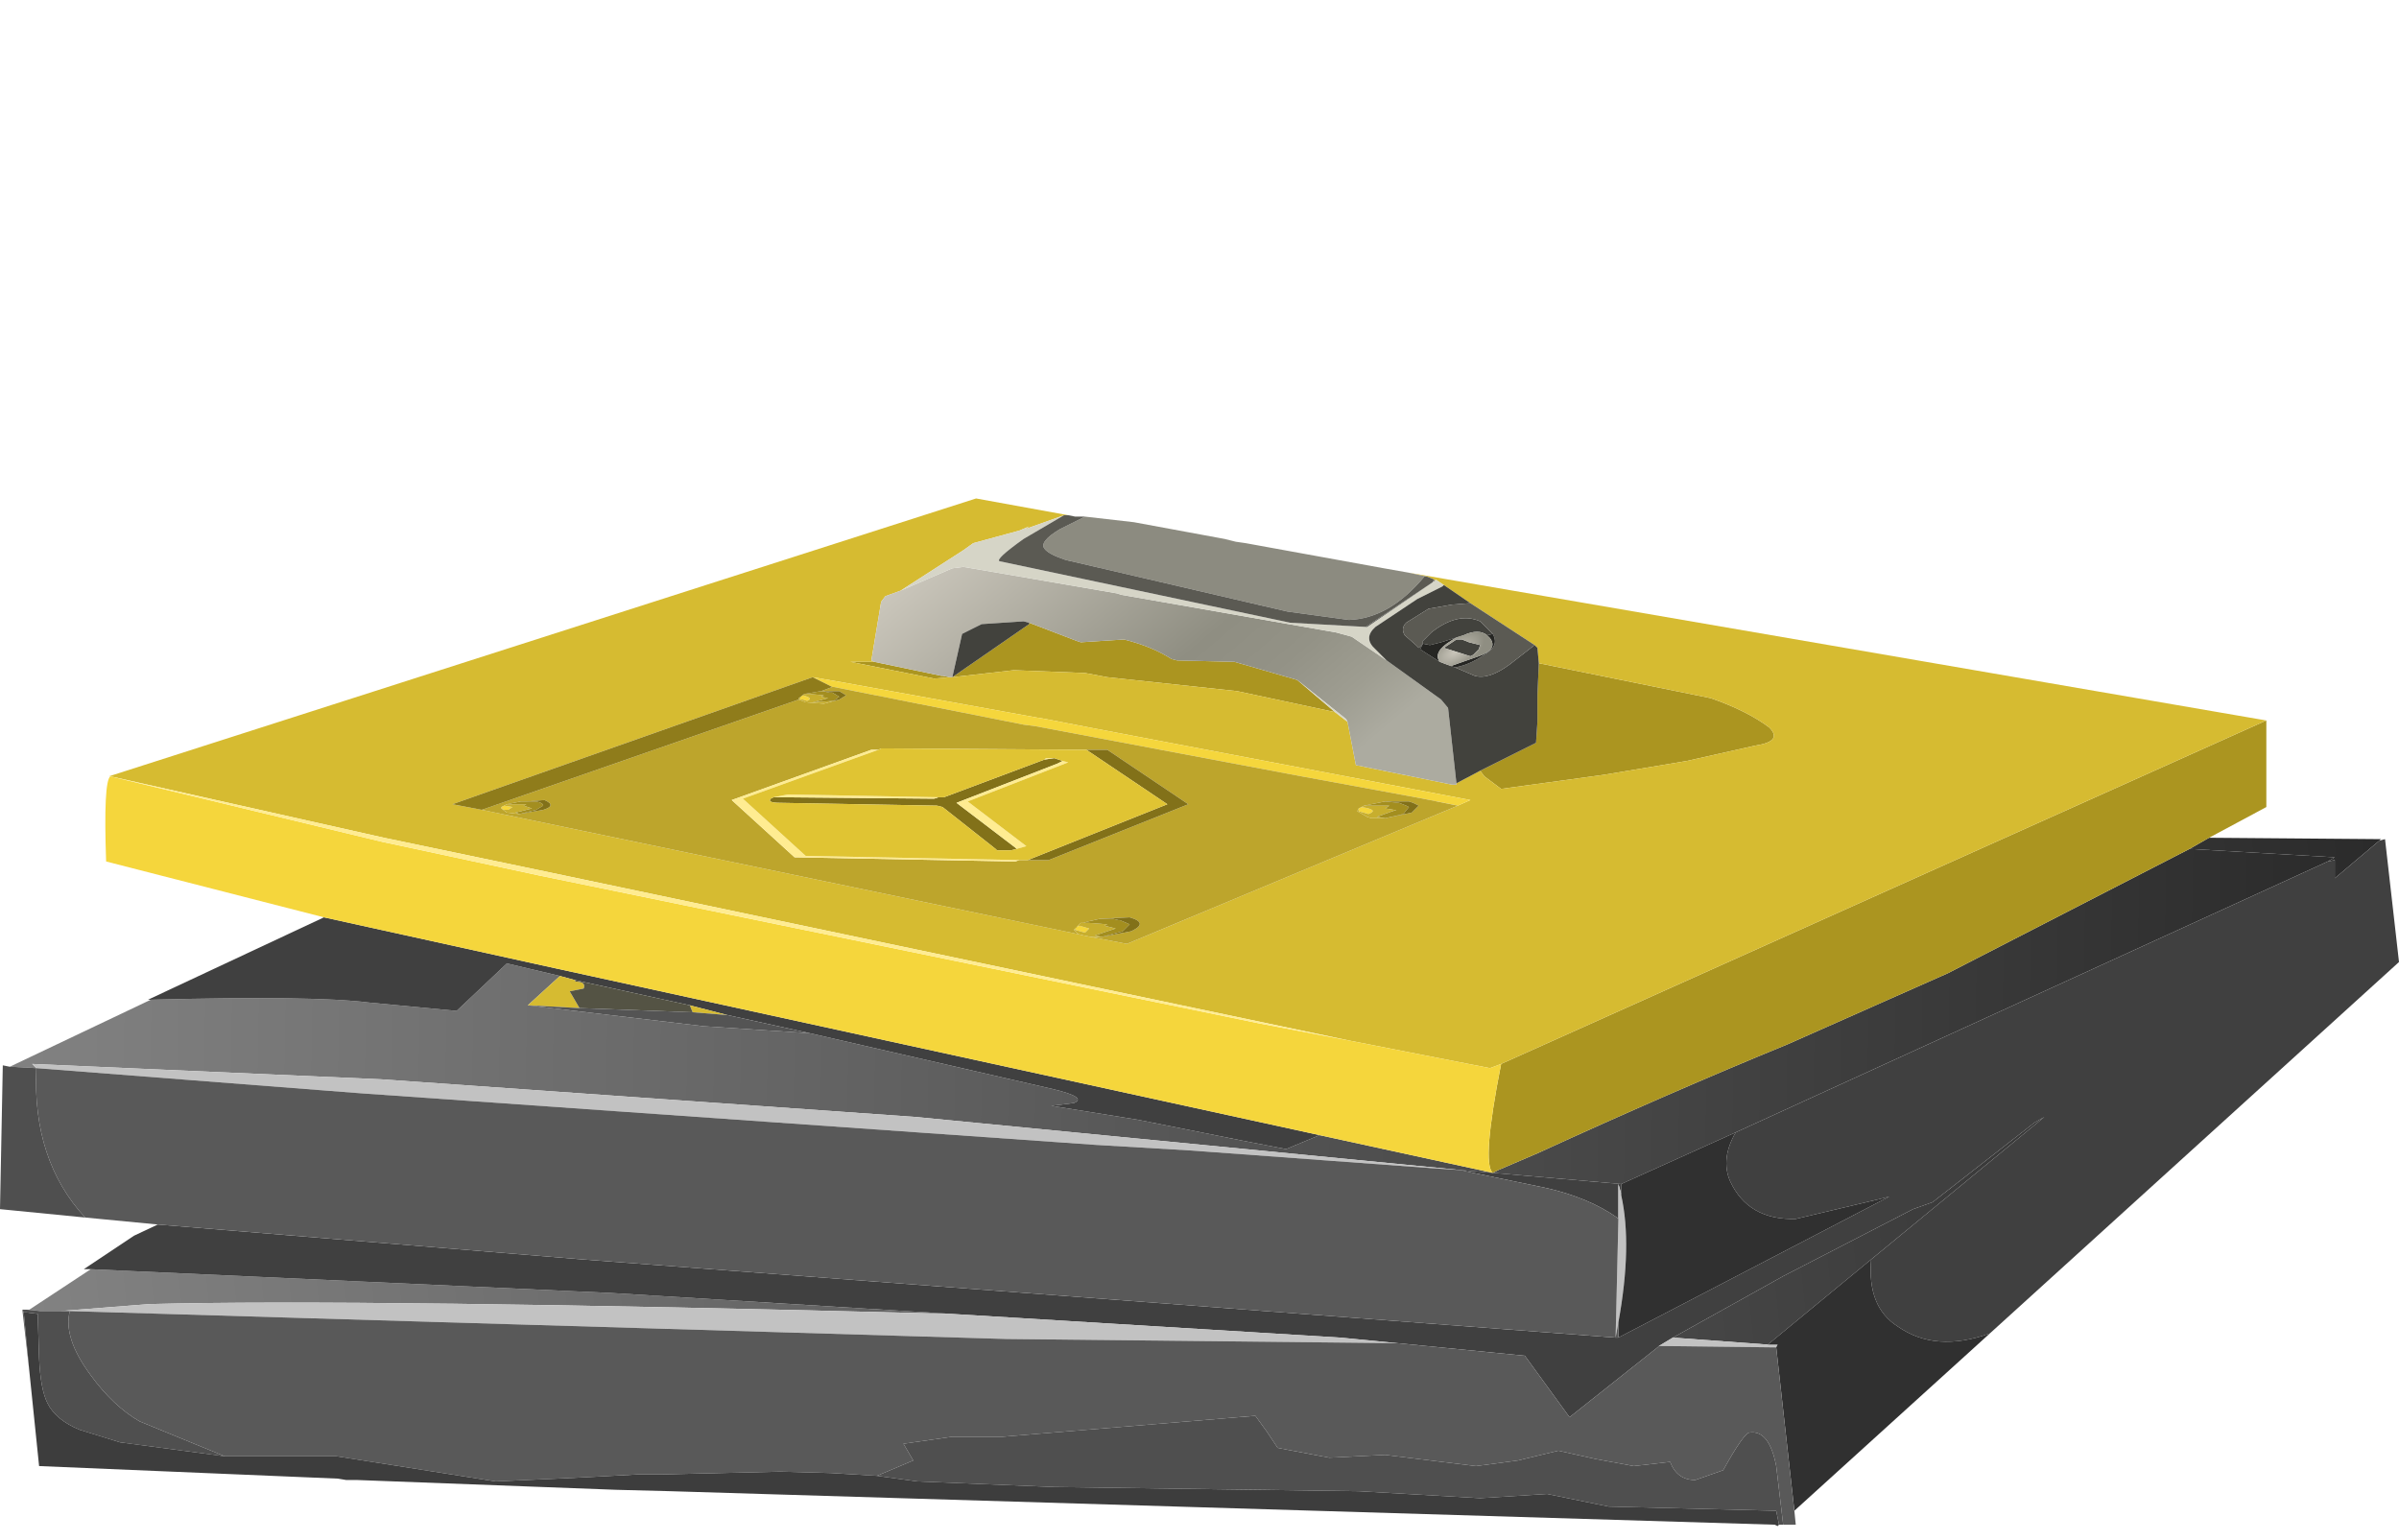 <?xml version="1.0" encoding="UTF-8" standalone="no"?>
<svg xmlns:xlink="http://www.w3.org/1999/xlink" height="55.15px" width="85.9px" xmlns="http://www.w3.org/2000/svg">
  <g transform="matrix(1.0, 0.0, 0.0, 1.0, 0.0, 0.0)">
    <use height="36.8" transform="matrix(1.0, 0.0, 0.0, 1.0, 0.0, 17.85)" width="85.9" xlink:href="#shape0"/>
  </g>
  <defs>
    <g id="shape0" transform="matrix(1.0, 0.0, 0.0, 1.0, 0.0, -17.85)">
      <path d="M85.2 30.1 L83.6 31.45 83.6 30.8 83.35 30.85 83.6 30.7 78.4 30.4 79.1 30.0 85.25 30.05 85.2 30.1 M3.25 45.45 L21.85 46.3 34.05 47.05 Q12.8 46.5 5.35 46.7 L2.15 46.95 1.45 46.95 1.05 46.9 3.25 45.45 M59.9 47.9 L63.85 45.7 68.5 43.3 69.2 43.05 72.85 40.2 73.2 40.0 67.0 45.1 63.3 48.15 59.9 47.9" fill="url(#gradient0)" fill-rule="evenodd" stroke="none"/>
      <path d="M78.4 30.4 L83.6 30.7 83.35 30.85 62.15 40.55 58.05 42.4 53.45 42.0 52.3 41.9 32.8 40.0 13.65 38.65 1.15 38.1 1.3 38.25 0.35 38.2 5.4 35.8 Q11.25 35.65 13.2 35.9 L16.35 36.2 18.15 34.5 20.05 34.95 18.9 36.0 25.2 36.75 29.0 37.0 37.7 39.0 Q38.95 39.3 38.45 39.5 L37.65 39.6 40.75 40.1 44.5 40.85 46.05 41.15 47.25 40.65 53.45 42.0 53.65 41.9 55.05 41.3 Q59.85 39.1 64.0 37.4 L69.75 34.85 76.65 31.3 78.4 30.4" fill="url(#gradient1)" fill-rule="evenodd" stroke="none"/>
      <path d="M83.35 30.85 L83.6 30.8 83.6 31.45 85.2 30.1 85.4 30.05 85.9 34.45 71.25 47.75 Q69.3 48.45 67.95 47.5 66.85 46.8 67.0 45.1 L73.2 40.0 72.85 40.2 69.2 43.05 68.5 43.3 63.85 45.7 59.9 47.9 59.4 48.2 59.35 48.25 56.2 50.75 54.6 48.55 50.05 48.1 48.0 47.9 34.05 47.05 21.85 46.3 3.25 45.45 3.0 45.45 4.8 44.25 5.65 43.85 20.85 45.1 57.85 47.9 57.95 47.9 67.65 42.85 67.25 42.95 64.3 43.65 Q62.6 43.7 61.95 42.3 61.6 41.5 62.15 40.55 L83.35 30.85 M11.6 32.85 L20.0 34.7 47.25 40.65 46.05 41.15 44.5 40.85 40.75 40.1 37.65 39.6 38.45 39.5 Q38.95 39.3 37.7 39.0 L29.0 37.0 26.05 36.35 24.7 36.0 20.6 35.1 20.05 34.95 18.15 34.5 16.35 36.2 13.2 35.9 Q11.25 35.65 5.4 35.8 L5.3 35.8 11.6 32.85 M52.3 41.9 L53.45 42.0 58.05 42.4 58.05 42.75 57.95 42.4 57.95 43.65 57.9 43.6 Q56.9 42.9 55.4 42.55 L52.75 42.0 52.3 41.9" fill="#404040" fill-rule="evenodd" stroke="none"/>
      <path d="M79.1 30.0 L78.4 30.4 76.65 31.3 69.75 34.85 64.0 37.4 Q59.85 39.1 55.05 41.3 L53.65 41.9 53.45 42.0 Q53.05 41.65 53.75 38.1 L81.15 25.8 81.15 28.9 79.1 30.0 M55.1 23.75 L61.25 25.0 Q62.55 25.45 63.35 26.05 63.85 26.55 62.85 26.7 L60.4 27.25 57.4 27.75 53.75 28.25 53.15 27.8 53.0 27.6 55.0 26.6 55.05 25.85 55.05 24.9 55.1 23.75 M47.8 25.5 L44.3 24.75 39.65 24.25 38.85 24.1 36.3 24.0 34.1 24.25 36.85 22.35 36.85 22.3 38.55 22.95 38.7 23.0 40.25 22.9 Q41.25 23.15 41.95 23.6 L42.15 23.65 44.2 23.7 46.45 24.35 47.8 25.5 M34.0 24.25 L33.45 24.3 30.45 23.7 31.3 23.7 33.7 24.2 33.75 24.2 34.0 24.25" fill="#ab9520" fill-rule="evenodd" stroke="none"/>
      <path d="M53.0 27.6 L53.15 27.8 53.75 28.25 57.4 27.75 60.4 27.25 62.85 26.7 Q63.85 26.55 63.35 26.05 62.55 25.45 61.25 25.0 L55.1 23.75 55.05 23.2 54.95 23.1 52.65 21.6 51.7 20.95 51.4 20.75 51.4 20.8 51.35 20.75 51.1 20.65 50.4 20.5 53.0 20.95 81.15 25.8 53.75 38.1 53.35 38.25 48.25 37.25 19.25 31.15 13.75 30.0 3.95 27.8 3.9 27.8 34.95 17.85 38.25 18.45 38.1 18.45 36.7 18.95 36.85 18.85 36.5 19.0 34.85 19.45 34.5 19.7 32.25 21.15 31.7 21.35 31.55 21.55 31.2 23.65 31.3 23.7 30.45 23.7 33.45 24.3 34.0 24.25 34.1 24.25 36.3 24.0 38.85 24.1 39.65 24.25 44.3 24.75 47.8 25.5 48.25 25.85 48.55 27.4 52.0 28.1 52.15 28.1 52.15 28.05 53.0 27.6 M52.2 28.85 L52.65 28.65 39.0 26.05 37.45 25.75 37.15 25.7 30.25 24.45 29.1 24.25 16.2 28.8 17.25 29.0 38.6 33.45 38.8 33.5 39.05 33.55 40.35 33.8 52.2 28.85 M18.9 36.0 L20.05 34.95 20.6 35.1 20.6 35.15 Q21.0 35.15 20.9 35.4 L20.4 35.5 20.75 36.1 18.9 36.0 M24.8 36.25 L24.7 36.0 26.05 36.35 24.8 36.25" fill="#d6bb31" fill-rule="evenodd" stroke="none"/>
      <path d="M50.4 20.5 L51.1 20.65 51.0 20.65 Q49.75 22.15 48.3 22.2 L46.1 21.9 38.15 20.05 Q37.55 19.85 37.4 19.65 37.2 19.4 37.95 18.95 L38.85 18.5 40.6 18.7 43.85 19.3 44.05 19.35 44.25 19.4 44.6 19.45 49.55 20.35 50.4 20.5 M51.35 20.75 L51.4 20.8 51.3 20.85 51.35 20.75" fill="#8c8b80" fill-rule="evenodd" stroke="none"/>
      <path d="M52.15 28.05 L52.15 28.1 52.0 28.1 48.55 27.4 48.25 25.85 48.2 25.75 46.45 24.35 44.2 23.7 42.15 23.65 41.95 23.6 Q41.25 23.15 40.25 22.9 L38.7 23.0 38.55 22.95 36.85 22.3 36.65 22.25 35.15 22.35 34.45 22.7 34.1 24.25 34.0 24.25 33.75 24.2 33.7 24.2 31.3 23.7 31.2 23.65 31.55 21.55 31.7 21.35 32.25 21.15 34.1 20.35 34.5 20.3 40.0 21.25 40.15 21.3 47.85 22.65 48.4 22.8 49.65 23.65 51.6 25.05 51.85 25.35 52.15 28.05" fill="url(#gradient2)" fill-rule="evenodd" stroke="none"/>
      <path d="M48.25 25.85 L47.8 25.5 46.45 24.35 48.2 25.75 48.25 25.85 M32.25 21.15 L34.5 19.7 34.85 19.45 36.5 19.0 36.85 18.85 36.7 18.95 38.1 18.45 36.65 19.3 Q35.6 20.05 35.8 20.1 L46.2 22.3 48.9 22.45 48.95 22.45 51.3 20.85 51.4 20.8 51.4 20.75 51.7 20.95 51.65 21.0 50.75 21.45 49.25 22.45 Q48.8 22.85 49.25 23.25 L49.65 23.65 48.4 22.8 47.85 22.65 40.15 21.3 40.0 21.25 34.5 20.3 34.1 20.35 32.25 21.15" fill="#d6d5c7" fill-rule="evenodd" stroke="none"/>
      <path d="M53.0 27.6 L52.15 28.05 51.85 25.35 51.6 25.05 49.65 23.65 49.25 23.25 Q48.8 22.85 49.25 22.45 L50.75 21.45 51.65 21.0 51.7 20.95 52.65 21.6 52.0 21.65 51.15 21.8 50.35 22.3 Q50.15 22.5 50.3 22.75 L50.7 23.1 50.8 23.2 50.95 23.05 50.95 22.95 51.25 22.65 Q52.2 21.9 53.0 22.25 L53.45 22.7 53.25 22.75 Q52.95 22.5 52.4 22.75 L51.6 23.0 51.2 23.1 50.95 23.05 50.85 23.25 51.55 23.7 51.95 23.85 52.1 23.9 52.8 24.2 Q53.3 24.35 54.05 23.8 L54.95 23.1 55.05 23.2 55.1 23.75 55.05 24.9 55.05 25.85 55.0 26.6 53.0 27.6 M36.85 22.3 L36.85 22.35 34.1 24.25 34.45 22.7 35.15 22.35 36.65 22.25 36.85 22.3 M51.3 20.85 L48.95 22.45 48.9 22.45 51.3 20.85 M52.35 22.9 L52.6 23.0 53.0 23.1 52.95 23.25 52.75 23.45 52.65 23.5 51.7 23.2 52.15 22.9 52.35 22.9" fill="#42423d" fill-rule="evenodd" stroke="none"/>
      <path d="M38.1 18.45 L38.25 18.45 38.5 18.5 38.65 18.5 38.7 18.5 38.85 18.5 37.95 18.95 Q37.2 19.4 37.4 19.65 37.55 19.85 38.15 20.05 L46.1 21.9 48.3 22.2 Q49.75 22.15 51.0 20.65 L51.1 20.65 51.35 20.75 51.3 20.85 48.9 22.45 46.2 22.3 35.8 20.1 Q35.6 20.05 36.65 19.3 L38.1 18.45 M52.65 21.6 L54.95 23.1 54.05 23.8 Q53.3 24.35 52.8 24.2 L52.1 23.9 Q52.7 23.8 53.35 23.3 53.65 23.05 53.45 22.7 L53.0 22.25 Q52.2 21.9 51.25 22.65 L50.95 22.95 50.95 23.05 50.8 23.2 50.7 23.1 50.3 22.75 Q50.15 22.5 50.35 22.3 L51.15 21.8 52.0 21.65 52.65 21.6" fill="#5b5a53" fill-rule="evenodd" stroke="none"/>
      <path d="M53.45 22.7 Q53.65 23.05 53.35 23.3 52.7 23.8 52.1 23.9 L51.95 23.85 52.95 23.5 Q53.65 23.25 53.35 22.85 L53.25 22.75 53.45 22.7 M50.95 23.05 L51.2 23.1 51.6 23.0 52.4 22.75 Q52.15 22.8 51.95 22.95 51.3 23.35 51.55 23.7 L50.85 23.25 50.95 23.05" fill="#262623" fill-rule="evenodd" stroke="none"/>
      <path d="M53.25 22.75 L53.35 22.85 Q53.65 23.25 52.95 23.5 L51.95 23.85 51.55 23.7 Q51.3 23.35 51.95 22.95 52.15 22.8 52.4 22.75 52.95 22.5 53.25 22.75 M52.35 22.9 L52.15 22.9 51.7 23.2 52.65 23.5 52.75 23.45 52.95 23.25 53.0 23.1 52.6 23.0 52.35 22.9" fill="url(#gradient3)" fill-rule="evenodd" stroke="none"/>
      <path d="M48.25 37.25 L53.35 38.25 53.75 38.1 Q53.05 41.65 53.45 42.0 L47.25 40.65 20.0 34.7 11.6 32.85 3.8 30.85 Q3.7 28.0 3.95 27.8 L13.7 30.15 19.3 31.35 45.1 36.65 48.25 37.25 M29.1 24.25 L30.25 24.45 37.15 25.7 37.45 25.75 39.0 26.05 52.65 28.65 52.2 28.85 50.95 28.6 46.6 27.8 37.05 26.0 36.65 25.95 29.85 24.6 29.8 24.6 29.1 24.25 M48.75 28.9 Q49.4 29.0 49.0 29.15 L48.65 29.05 48.65 28.95 48.75 28.9 M28.65 25.05 L28.65 24.95 28.75 24.9 Q29.15 25.0 28.9 25.1 L28.75 25.05 28.65 25.05 M18.05 28.85 L18.35 28.9 18.2 29.0 18.05 29.0 17.95 28.95 17.95 28.9 18.05 28.85 M38.85 33.4 L38.5 33.3 38.5 33.2 38.65 33.15 39.0 33.25 38.85 33.4" fill="#f5d63c" fill-rule="evenodd" stroke="none"/>
      <path d="M29.8 24.6 L29.85 24.6 36.65 25.95 37.05 26.0 46.6 27.8 50.95 28.6 52.2 28.85 40.35 33.8 39.05 33.55 39.45 33.55 40.5 33.35 Q41.15 33.05 40.45 32.85 L39.4 32.9 38.95 33.0 38.8 33.05 38.7 33.05 38.45 33.3 38.6 33.45 17.25 29.0 28.6 25.05 28.85 25.15 29.5 25.2 30.05 25.05 30.3 24.9 30.05 24.75 29.45 24.75 29.4 24.75 29.8 24.6 M48.65 28.95 L48.6 29.05 48.95 29.25 49.1 29.3 49.6 29.3 50.55 29.1 50.8 28.85 50.6 28.75 50.45 28.7 49.6 28.7 48.85 28.85 48.75 28.9 48.65 28.95 M17.95 28.95 L18.15 29.1 18.6 29.15 19.45 29.0 Q19.95 28.85 19.5 28.65 L18.85 28.7 18.8 28.7 18.65 28.7 18.4 28.75 18.15 28.8 18.05 28.85 17.95 28.9 17.95 28.95 M36.8 30.8 L37.55 30.8 42.55 28.8 39.65 26.85 38.9 26.85 31.55 26.8 31.45 26.85 31.2 26.85 26.2 28.65 28.45 30.7 36.35 30.85 36.5 30.8 36.8 30.8" fill="#bda52c" fill-rule="evenodd" stroke="none"/>
      <path d="M39.05 33.55 L38.8 33.5 38.6 33.45 38.45 33.3 38.7 33.05 38.8 33.05 39.0 33.05 39.65 33.1 39.55 33.15 39.95 33.25 39.2 33.5 39.45 33.55 39.05 33.55 M49.6 29.3 L49.1 29.3 48.95 29.25 48.6 29.05 48.65 28.95 48.65 29.05 49.0 29.15 Q49.4 29.0 48.75 28.9 L48.85 28.85 49.1 28.85 49.75 28.85 49.6 28.95 49.9 29.0 50.0 29.0 49.3 29.25 49.6 29.3 M28.8 24.85 L29.0 24.85 29.5 24.9 29.4 24.95 29.65 25.0 29.1 25.15 29.85 25.1 29.5 25.2 28.85 25.15 28.6 25.05 28.6 25.0 28.8 24.85 M28.65 25.05 L28.75 25.05 28.9 25.1 Q29.15 25.0 28.75 24.9 L28.65 24.95 28.65 25.05 M17.95 28.95 L18.05 29.0 18.2 29.0 18.35 28.9 18.05 28.85 18.15 28.8 18.35 28.8 18.85 28.8 18.75 28.85 19.05 28.95 18.45 29.1 18.6 29.15 18.15 29.1 17.95 28.95 M38.85 33.4 L39.0 33.25 38.65 33.15 38.5 33.2 38.5 33.3 38.85 33.4" fill="#c7ae2e" fill-rule="evenodd" stroke="none"/>
      <path d="M49.6 29.3 L49.3 29.25 50.0 29.0 49.9 29.0 49.6 28.95 49.75 28.85 49.1 28.85 48.85 28.85 49.6 28.7 50.1 28.75 50.35 28.85 50.45 28.9 50.25 29.15 49.6 29.3 M29.85 25.1 L29.1 25.15 29.65 25.0 29.4 24.95 29.5 24.9 29.0 24.85 28.8 24.85 29.4 24.75 29.45 24.75 29.7 24.8 29.8 24.8 30.05 24.95 29.85 25.1 M18.6 29.15 L18.45 29.1 19.05 28.95 18.75 28.85 18.85 28.8 18.35 28.8 18.15 28.8 18.4 28.75 18.65 28.7 18.8 28.7 18.85 28.7 18.9 28.7 19.0 28.7 19.2 28.7 Q19.45 28.75 19.45 28.85 L19.2 29.0 18.6 29.15 M39.4 32.9 L39.85 32.9 40.05 32.95 40.1 32.95 40.45 33.1 40.2 33.35 39.45 33.55 39.2 33.5 39.95 33.25 39.55 33.15 39.65 33.1 39.0 33.05 38.8 33.05 38.95 33.0 39.4 32.9" fill="#a38e1f" fill-rule="evenodd" stroke="none"/>
      <path d="M49.6 28.7 L50.45 28.7 50.6 28.75 50.8 28.85 50.55 29.1 49.6 29.3 50.25 29.15 50.45 28.9 50.35 28.85 50.1 28.75 49.6 28.7 M29.85 25.1 L30.05 24.95 29.8 24.8 29.7 24.8 29.45 24.75 30.05 24.75 30.3 24.9 30.05 25.05 29.5 25.2 29.85 25.1 M18.6 29.15 L19.2 29.0 19.45 28.85 Q19.45 28.75 19.2 28.7 L19.0 28.7 18.9 28.7 18.85 28.7 19.5 28.65 Q19.95 28.85 19.45 29.0 L18.6 29.15 M38.9 26.85 L39.65 26.85 42.55 28.8 37.55 30.8 36.8 30.8 41.8 28.8 38.9 26.85 M38.05 27.25 L37.85 27.35 34.25 28.75 36.35 30.35 36.4 30.4 36.2 30.45 35.7 30.45 35.65 30.4 33.75 28.9 33.55 28.85 27.95 28.75 Q27.45 28.75 27.6 28.6 L27.7 28.55 27.8 28.55 33.45 28.6 33.6 28.55 33.8 28.55 37.4 27.2 37.75 27.15 38.05 27.25 M39.45 33.55 L40.2 33.35 40.45 33.1 40.1 32.95 40.05 32.95 39.85 32.9 39.4 32.9 40.45 32.85 Q41.15 33.05 40.5 33.35 L39.45 33.55" fill="#827119" fill-rule="evenodd" stroke="none"/>
      <path d="M3.95 27.8 L13.75 30.0 19.25 31.15 48.25 37.25 45.1 36.65 19.3 31.35 13.7 30.15 3.95 27.8 M36.5 30.8 L36.35 30.85 28.45 30.7 26.2 28.65 31.2 26.85 31.45 26.85 26.6 28.6 28.85 30.65 36.5 30.8 M38.05 27.25 L38.25 27.3 34.65 28.7 36.75 30.3 36.4 30.4 36.35 30.35 34.25 28.75 37.85 27.35 38.05 27.25 M27.7 28.55 L28.2 28.45 33.6 28.55 33.45 28.6 27.8 28.55 27.7 28.55 M37.4 27.2 L37.45 27.15 37.75 27.15 37.4 27.2" fill="#ffec91" fill-rule="evenodd" stroke="none"/>
      <path d="M34.05 47.05 L48.0 47.9 50.05 48.1 36.05 47.95 2.5 46.95 2.15 46.95 5.35 46.7 Q12.8 46.5 34.05 47.05 M59.4 48.2 L59.9 47.9 63.3 48.15 63.65 48.15 63.6 48.25 59.4 48.2 M1.3 38.25 L1.15 38.1 13.65 38.65 32.8 40.0 52.3 41.9 51.5 41.85 42.65 41.2 39.25 41.0 12.9 39.15 1.3 38.25 M58.05 42.75 L58.05 42.8 Q58.45 44.6 57.95 47.35 L57.85 47.9 57.95 43.65 57.95 42.4 58.05 42.75" fill="#c2c2c2" fill-rule="evenodd" stroke="none"/>
      <path d="M62.15 40.55 Q61.6 41.5 61.95 42.3 62.6 43.7 64.3 43.65 L67.25 42.95 67.65 42.85 57.95 47.9 57.95 47.35 Q58.45 44.6 58.05 42.8 L58.05 42.75 58.05 42.4 62.15 40.55 M67.0 45.1 Q66.85 46.8 67.95 47.5 69.3 48.45 71.25 47.75 L64.25 54.1 63.6 48.25 63.65 48.15 63.3 48.15 67.0 45.1 M63.55 54.6 L63.7 54.6 63.65 54.65 63.55 54.6" fill="#303030" fill-rule="evenodd" stroke="none"/>
      <path d="M57.95 47.9 L57.85 47.9 20.85 45.1 5.65 43.85 3.05 43.6 Q1.15 41.55 1.3 38.25 L12.9 39.15 39.25 41.0 42.65 41.2 51.5 41.85 52.3 41.9 52.75 42.0 55.4 42.55 Q56.9 42.9 57.9 43.6 L57.95 43.65 57.85 47.9 57.95 47.35 57.95 47.9 M50.05 48.1 L54.6 48.55 56.2 50.75 59.35 48.25 59.4 48.2 63.6 48.25 64.25 54.1 64.3 54.6 63.85 54.6 63.6 52.5 Q63.35 51.2 62.65 51.3 62.45 51.3 61.7 52.65 L60.7 53.0 Q60.05 53.0 59.8 52.35 L58.5 52.5 57.15 52.25 55.8 51.95 54.35 52.3 52.85 52.5 49.6 52.1 47.6 52.2 45.75 51.85 45.35 51.25 44.95 50.7 35.9 51.45 34.1 51.45 32.35 51.7 32.7 52.3 31.4 52.85 29.75 52.75 27.95 52.7 23.7 52.8 22.85 52.8 21.0 52.9 19.95 52.95 17.75 53.05 12.05 52.15 8.05 52.15 5.0 50.9 Q4.05 50.35 3.25 49.25 2.25 47.9 2.5 46.95 L36.05 47.95 50.05 48.1 M1.45 46.95 L0.95 46.9 1.05 46.9 1.45 46.95 M0.8 46.9 L0.85 47.0 1.05 49.1 0.8 46.9" fill="#595959" fill-rule="evenodd" stroke="none"/>
      <path d="M29.1 24.25 L29.8 24.6 29.4 24.75 28.8 24.85 28.6 25.0 28.6 25.05 17.25 29.0 16.2 28.8 29.1 24.25" fill="#8f7c1b" fill-rule="evenodd" stroke="none"/>
      <path d="M0.35 38.2 L1.3 38.25 Q1.15 41.55 3.05 43.6 L0.0 43.3 0.1 38.15 0.35 38.2 M8.05 52.15 L4.3 51.65 2.85 51.2 Q2.0 50.85 1.7 50.25 1.45 49.75 1.4 48.65 L1.35 47.05 0.95 47.0 0.85 47.0 0.8 46.9 0.95 46.9 1.45 46.95 2.15 46.95 2.5 46.95 Q2.25 47.9 3.25 49.25 4.05 50.35 5.0 50.9 L8.05 52.15 M63.7 54.6 L63.6 54.1 57.6 53.95 55.4 53.5 53.0 53.65 48.65 53.4 37.75 53.25 32.85 53.05 31.4 52.85 32.7 52.3 32.35 51.7 34.1 51.45 35.9 51.45 44.95 50.7 45.35 51.25 45.75 51.85 47.6 52.2 49.6 52.1 52.85 52.5 54.35 52.3 55.8 51.95 57.15 52.25 58.5 52.5 59.8 52.35 Q60.05 53.0 60.7 53.0 L61.7 52.65 Q62.45 51.3 62.65 51.3 63.35 51.2 63.6 52.5 L63.85 54.6 63.7 54.6" fill="#4f4f4f" fill-rule="evenodd" stroke="none"/>
      <path d="M0.85 47.0 L0.95 47.0 1.35 47.05 1.4 48.65 Q1.45 49.75 1.7 50.25 2.0 50.85 2.85 51.2 L4.3 51.65 8.05 52.15 12.05 52.15 17.75 53.05 19.95 52.95 21.0 52.9 22.85 52.8 23.7 52.8 27.95 52.7 29.75 52.75 31.4 52.85 32.85 53.05 37.75 53.25 48.65 53.4 53.0 53.65 55.4 53.5 57.6 53.95 63.6 54.1 63.7 54.6 63.55 54.6 24.0 53.4 22.05 53.35 12.8 53.0 12.5 53.0 12.4 53.0 12.1 52.95 1.4 52.5 1.05 49.1 0.85 47.0" fill="#3d3d3d" fill-rule="evenodd" stroke="none"/>
      <path d="M38.9 26.85 L41.8 28.8 36.8 30.8 36.5 30.8 28.85 30.65 26.6 28.6 31.45 26.85 31.55 26.8 38.9 26.85 M36.4 30.4 L36.75 30.3 34.65 28.7 38.25 27.3 38.05 27.25 37.75 27.15 37.45 27.15 37.4 27.2 33.8 28.55 33.6 28.55 28.2 28.45 27.7 28.55 27.6 28.6 Q27.45 28.75 27.95 28.75 L33.55 28.85 33.75 28.9 35.65 30.4 35.7 30.45 36.2 30.45 36.4 30.4" fill="#e0c433" fill-rule="evenodd" stroke="none"/>
      <path d="M24.7 36.0 L24.8 36.25 20.75 36.1 20.4 35.5 20.9 35.4 Q21.0 35.15 20.6 35.15 L20.6 35.1 24.7 36.0" fill="#545344" fill-rule="evenodd" stroke="none"/>
      <path d="M29.0 37.0 L25.2 36.75 18.9 36.0 20.75 36.1 24.8 36.25 26.05 36.35 29.0 37.0" fill="#545454" fill-rule="evenodd" stroke="none"/>
    </g>
    <linearGradient gradientTransform="matrix(0.052, -0.003, -0.006, -0.058, 43.15, 39.15)" gradientUnits="userSpaceOnUse" id="gradient0" spreadMethod="pad" x1="-819.2" x2="819.2">
      <stop offset="0.0" stop-color="#828282"/>
      <stop offset="1.0" stop-color="#2b2b2b"/>
    </linearGradient>
    <linearGradient gradientTransform="matrix(0.051, 9.0E-4, 9.0E-4, -0.051, 41.95, 34.75)" gradientUnits="userSpaceOnUse" id="gradient1" spreadMethod="pad" x1="-819.2" x2="819.2">
      <stop offset="0.0" stop-color="#828282"/>
      <stop offset="1.0" stop-color="#2b2b2b"/>
    </linearGradient>
    <linearGradient gradientTransform="matrix(0.01, 0.005, -0.013, 0.011, 41.95, 23.7)" gradientUnits="userSpaceOnUse" id="gradient2" spreadMethod="pad" x1="-819.2" x2="819.2">
      <stop offset="0.0" stop-color="#cac6bb"/>
      <stop offset="0.51" stop-color="#8f8e82"/>
      <stop offset="0.655" stop-color="#939286"/>
      <stop offset="0.792" stop-color="#9e9d91"/>
      <stop offset="0.902" stop-color="#acaba0"/>
    </linearGradient>
    <radialGradient cx="0" cy="0" gradientTransform="matrix(8.0E-4, 3.0E-4, -0.001, 9.0E-4, 52.1, 23.35)" gradientUnits="userSpaceOnUse" id="gradient3" r="819.2" spreadMethod="pad">
      <stop offset="0.0" stop-color="#cac6bb"/>
      <stop offset="1.0" stop-color="#8f8e82"/>
    </radialGradient>
  </defs>
</svg>
